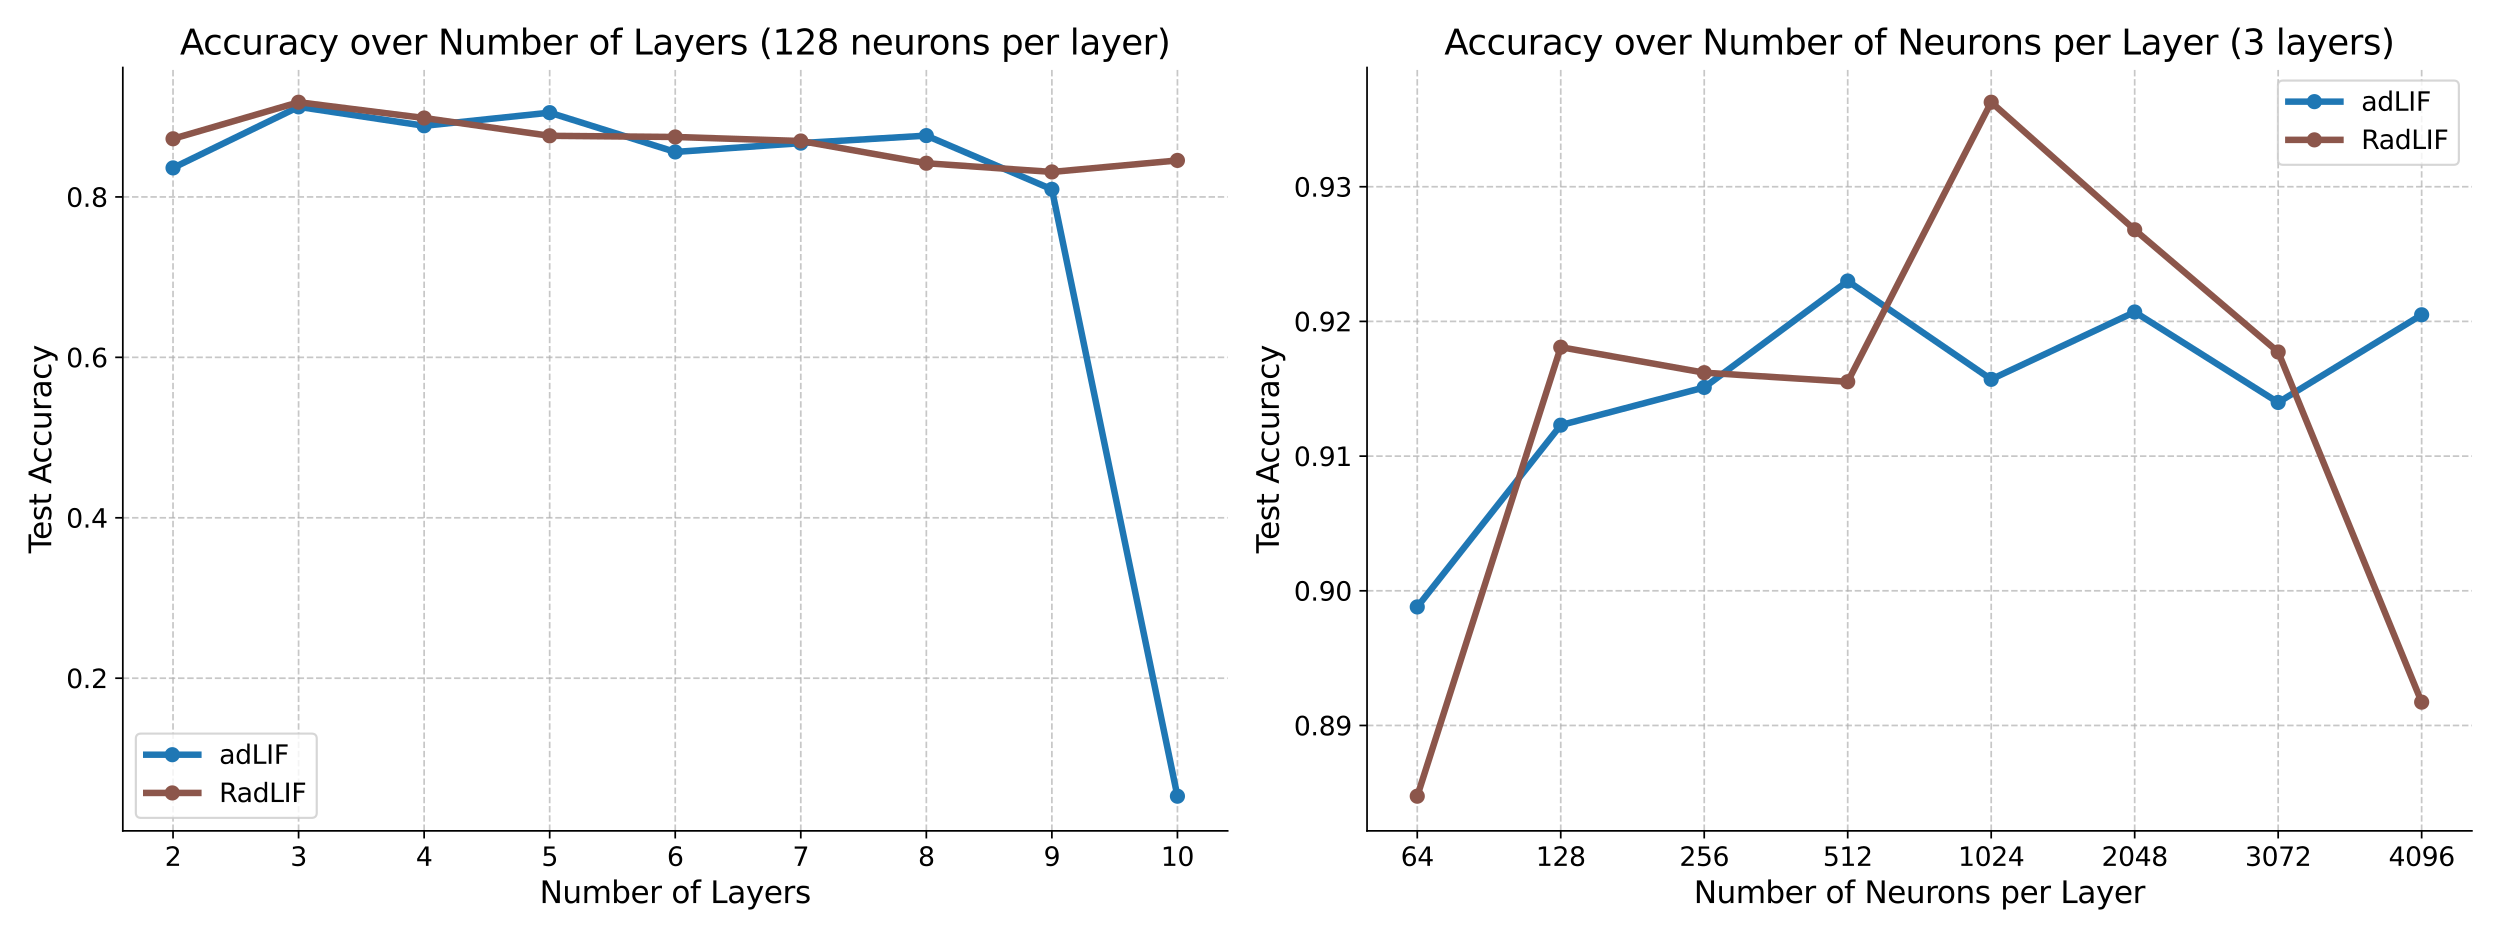 <?xml version="1.0" encoding="utf-8" standalone="no"?>
<!DOCTYPE svg PUBLIC "-//W3C//DTD SVG 1.1//EN"
  "http://www.w3.org/Graphics/SVG/1.1/DTD/svg11.dtd">
<svg xmlns:xlink="http://www.w3.org/1999/xlink" width="1152pt" height="432pt" viewBox="0 0 1152 432" xmlns="http://www.w3.org/2000/svg" version="1.1">
 <defs>
  <style type="text/css">*{stroke-linejoin: round; stroke-linecap: butt}</style>
 </defs>
 <g id="figure_1">
  <g id="patch_1">
   <path d="M 0 432 
L 1152 432 
L 1152 0 
L 0 0 
z
" style="fill: #ffffff"/>
  </g>
  <g id="axes_1">
   <g id="patch_2">
    <path d="M 56.593 382.877 
L 565.702 382.877 
L 565.702 31.117 
L 56.593 31.117 
z
" style="fill: #ffffff"/>
   </g>
   <g id="matplotlib.axis_1">
    <g id="xtick_1">
     <g id="line2d_1">
      <path d="M 79.734 382.877 
L 79.734 31.117 
" clip-path="url(#p72e8d1a64f)" style="fill: none; stroke-dasharray: 2.96,1.28; stroke-dashoffset: 0; stroke: #b0b0b0; stroke-opacity: 0.7; stroke-width: 0.8"/>
     </g>
     <g id="line2d_2">
      <defs>
       <path id="m6e93fb91bf" d="M 0 0 
L 0 3.5 
" style="stroke: #000000; stroke-width: 0.8"/>
      </defs>
      <g>
       <use xlink:href="#m6e93fb91bf" x="79.734" y="382.877" style="stroke: #000000; stroke-width: 0.8"/>
      </g>
     </g>
     <g id="text_1">
      <!-- 2 -->
      <g transform="translate(75.917 398.995)scale(0.12 -0.12)">
       <defs>
        <path id="DejaVuSans-32" d="M 1228 531 
L 3431 531 
L 3431 0 
L 469 0 
L 469 531 
Q 828 903 1448 1529 
Q 2069 2156 2228 2338 
Q 2531 2678 2651 2914 
Q 2772 3150 2772 3378 
Q 2772 3750 2511 3984 
Q 2250 4219 1831 4219 
Q 1534 4219 1204 4116 
Q 875 4013 500 3803 
L 500 4441 
Q 881 4594 1212 4672 
Q 1544 4750 1819 4750 
Q 2544 4750 2975 4387 
Q 3406 4025 3406 3419 
Q 3406 3131 3298 2873 
Q 3191 2616 2906 2266 
Q 2828 2175 2409 1742 
Q 1991 1309 1228 531 
z
" transform="scale(0.016)"/>
       </defs>
       <use xlink:href="#DejaVuSans-32"/>
      </g>
     </g>
    </g>
    <g id="xtick_2">
     <g id="line2d_3">
      <path d="M 137.588 382.877 
L 137.588 31.117 
" clip-path="url(#p72e8d1a64f)" style="fill: none; stroke-dasharray: 2.96,1.28; stroke-dashoffset: 0; stroke: #b0b0b0; stroke-opacity: 0.7; stroke-width: 0.8"/>
     </g>
     <g id="line2d_4">
      <g>
       <use xlink:href="#m6e93fb91bf" x="137.588" y="382.877" style="stroke: #000000; stroke-width: 0.8"/>
      </g>
     </g>
     <g id="text_2">
      <!-- 3 -->
      <g transform="translate(133.77 398.995)scale(0.12 -0.12)">
       <defs>
        <path id="DejaVuSans-33" d="M 2597 2516 
Q 3050 2419 3304 2112 
Q 3559 1806 3559 1356 
Q 3559 666 3084 287 
Q 2609 -91 1734 -91 
Q 1441 -91 1130 -33 
Q 819 25 488 141 
L 488 750 
Q 750 597 1062 519 
Q 1375 441 1716 441 
Q 2309 441 2620 675 
Q 2931 909 2931 1356 
Q 2931 1769 2642 2001 
Q 2353 2234 1838 2234 
L 1294 2234 
L 1294 2753 
L 1863 2753 
Q 2328 2753 2575 2939 
Q 2822 3125 2822 3475 
Q 2822 3834 2567 4026 
Q 2313 4219 1838 4219 
Q 1578 4219 1281 4162 
Q 984 4106 628 3988 
L 628 4550 
Q 988 4650 1302 4700 
Q 1616 4750 1894 4750 
Q 2613 4750 3031 4423 
Q 3450 4097 3450 3541 
Q 3450 3153 3228 2886 
Q 3006 2619 2597 2516 
z
" transform="scale(0.016)"/>
       </defs>
       <use xlink:href="#DejaVuSans-33"/>
      </g>
     </g>
    </g>
    <g id="xtick_3">
     <g id="line2d_5">
      <path d="M 195.441 382.877 
L 195.441 31.117 
" clip-path="url(#p72e8d1a64f)" style="fill: none; stroke-dasharray: 2.96,1.28; stroke-dashoffset: 0; stroke: #b0b0b0; stroke-opacity: 0.7; stroke-width: 0.8"/>
     </g>
     <g id="line2d_6">
      <g>
       <use xlink:href="#m6e93fb91bf" x="195.441" y="382.877" style="stroke: #000000; stroke-width: 0.8"/>
      </g>
     </g>
     <g id="text_3">
      <!-- 4 -->
      <g transform="translate(191.624 398.995)scale(0.12 -0.12)">
       <defs>
        <path id="DejaVuSans-34" d="M 2419 4116 
L 825 1625 
L 2419 1625 
L 2419 4116 
z
M 2253 4666 
L 3047 4666 
L 3047 1625 
L 3713 1625 
L 3713 1100 
L 3047 1100 
L 3047 0 
L 2419 0 
L 2419 1100 
L 313 1100 
L 313 1709 
L 2253 4666 
z
" transform="scale(0.016)"/>
       </defs>
       <use xlink:href="#DejaVuSans-34"/>
      </g>
     </g>
    </g>
    <g id="xtick_4">
     <g id="line2d_7">
      <path d="M 253.294 382.877 
L 253.294 31.117 
" clip-path="url(#p72e8d1a64f)" style="fill: none; stroke-dasharray: 2.96,1.28; stroke-dashoffset: 0; stroke: #b0b0b0; stroke-opacity: 0.7; stroke-width: 0.8"/>
     </g>
     <g id="line2d_8">
      <g>
       <use xlink:href="#m6e93fb91bf" x="253.294" y="382.877" style="stroke: #000000; stroke-width: 0.8"/>
      </g>
     </g>
     <g id="text_4">
      <!-- 5 -->
      <g transform="translate(249.477 398.995)scale(0.12 -0.12)">
       <defs>
        <path id="DejaVuSans-35" d="M 691 4666 
L 3169 4666 
L 3169 4134 
L 1269 4134 
L 1269 2991 
Q 1406 3038 1543 3061 
Q 1681 3084 1819 3084 
Q 2600 3084 3056 2656 
Q 3513 2228 3513 1497 
Q 3513 744 3044 326 
Q 2575 -91 1722 -91 
Q 1428 -91 1123 -41 
Q 819 9 494 109 
L 494 744 
Q 775 591 1075 516 
Q 1375 441 1709 441 
Q 2250 441 2565 725 
Q 2881 1009 2881 1497 
Q 2881 1984 2565 2268 
Q 2250 2553 1709 2553 
Q 1456 2553 1204 2497 
Q 953 2441 691 2322 
L 691 4666 
z
" transform="scale(0.016)"/>
       </defs>
       <use xlink:href="#DejaVuSans-35"/>
      </g>
     </g>
    </g>
    <g id="xtick_5">
     <g id="line2d_9">
      <path d="M 311.148 382.877 
L 311.148 31.117 
" clip-path="url(#p72e8d1a64f)" style="fill: none; stroke-dasharray: 2.96,1.28; stroke-dashoffset: 0; stroke: #b0b0b0; stroke-opacity: 0.7; stroke-width: 0.8"/>
     </g>
     <g id="line2d_10">
      <g>
       <use xlink:href="#m6e93fb91bf" x="311.148" y="382.877" style="stroke: #000000; stroke-width: 0.8"/>
      </g>
     </g>
     <g id="text_5">
      <!-- 6 -->
      <g transform="translate(307.33 398.995)scale(0.12 -0.12)">
       <defs>
        <path id="DejaVuSans-36" d="M 2113 2584 
Q 1688 2584 1439 2293 
Q 1191 2003 1191 1497 
Q 1191 994 1439 701 
Q 1688 409 2113 409 
Q 2538 409 2786 701 
Q 3034 994 3034 1497 
Q 3034 2003 2786 2293 
Q 2538 2584 2113 2584 
z
M 3366 4563 
L 3366 3988 
Q 3128 4100 2886 4159 
Q 2644 4219 2406 4219 
Q 1781 4219 1451 3797 
Q 1122 3375 1075 2522 
Q 1259 2794 1537 2939 
Q 1816 3084 2150 3084 
Q 2853 3084 3261 2657 
Q 3669 2231 3669 1497 
Q 3669 778 3244 343 
Q 2819 -91 2113 -91 
Q 1303 -91 875 529 
Q 447 1150 447 2328 
Q 447 3434 972 4092 
Q 1497 4750 2381 4750 
Q 2619 4750 2861 4703 
Q 3103 4656 3366 4563 
z
" transform="scale(0.016)"/>
       </defs>
       <use xlink:href="#DejaVuSans-36"/>
      </g>
     </g>
    </g>
    <g id="xtick_6">
     <g id="line2d_11">
      <path d="M 369.001 382.877 
L 369.001 31.117 
" clip-path="url(#p72e8d1a64f)" style="fill: none; stroke-dasharray: 2.96,1.28; stroke-dashoffset: 0; stroke: #b0b0b0; stroke-opacity: 0.7; stroke-width: 0.8"/>
     </g>
     <g id="line2d_12">
      <g>
       <use xlink:href="#m6e93fb91bf" x="369.001" y="382.877" style="stroke: #000000; stroke-width: 0.8"/>
      </g>
     </g>
     <g id="text_6">
      <!-- 7 -->
      <g transform="translate(365.184 398.995)scale(0.12 -0.12)">
       <defs>
        <path id="DejaVuSans-37" d="M 525 4666 
L 3525 4666 
L 3525 4397 
L 1831 0 
L 1172 0 
L 2766 4134 
L 525 4134 
L 525 4666 
z
" transform="scale(0.016)"/>
       </defs>
       <use xlink:href="#DejaVuSans-37"/>
      </g>
     </g>
    </g>
    <g id="xtick_7">
     <g id="line2d_13">
      <path d="M 426.854 382.877 
L 426.854 31.117 
" clip-path="url(#p72e8d1a64f)" style="fill: none; stroke-dasharray: 2.96,1.28; stroke-dashoffset: 0; stroke: #b0b0b0; stroke-opacity: 0.7; stroke-width: 0.8"/>
     </g>
     <g id="line2d_14">
      <g>
       <use xlink:href="#m6e93fb91bf" x="426.854" y="382.877" style="stroke: #000000; stroke-width: 0.8"/>
      </g>
     </g>
     <g id="text_7">
      <!-- 8 -->
      <g transform="translate(423.037 398.995)scale(0.12 -0.12)">
       <defs>
        <path id="DejaVuSans-38" d="M 2034 2216 
Q 1584 2216 1326 1975 
Q 1069 1734 1069 1313 
Q 1069 891 1326 650 
Q 1584 409 2034 409 
Q 2484 409 2743 651 
Q 3003 894 3003 1313 
Q 3003 1734 2745 1975 
Q 2488 2216 2034 2216 
z
M 1403 2484 
Q 997 2584 770 2862 
Q 544 3141 544 3541 
Q 544 4100 942 4425 
Q 1341 4750 2034 4750 
Q 2731 4750 3128 4425 
Q 3525 4100 3525 3541 
Q 3525 3141 3298 2862 
Q 3072 2584 2669 2484 
Q 3125 2378 3379 2068 
Q 3634 1759 3634 1313 
Q 3634 634 3220 271 
Q 2806 -91 2034 -91 
Q 1263 -91 848 271 
Q 434 634 434 1313 
Q 434 1759 690 2068 
Q 947 2378 1403 2484 
z
M 1172 3481 
Q 1172 3119 1398 2916 
Q 1625 2713 2034 2713 
Q 2441 2713 2670 2916 
Q 2900 3119 2900 3481 
Q 2900 3844 2670 4047 
Q 2441 4250 2034 4250 
Q 1625 4250 1398 4047 
Q 1172 3844 1172 3481 
z
" transform="scale(0.016)"/>
       </defs>
       <use xlink:href="#DejaVuSans-38"/>
      </g>
     </g>
    </g>
    <g id="xtick_8">
     <g id="line2d_15">
      <path d="M 484.708 382.877 
L 484.708 31.117 
" clip-path="url(#p72e8d1a64f)" style="fill: none; stroke-dasharray: 2.96,1.28; stroke-dashoffset: 0; stroke: #b0b0b0; stroke-opacity: 0.7; stroke-width: 0.8"/>
     </g>
     <g id="line2d_16">
      <g>
       <use xlink:href="#m6e93fb91bf" x="484.708" y="382.877" style="stroke: #000000; stroke-width: 0.8"/>
      </g>
     </g>
     <g id="text_8">
      <!-- 9 -->
      <g transform="translate(480.89 398.995)scale(0.12 -0.12)">
       <defs>
        <path id="DejaVuSans-39" d="M 703 97 
L 703 672 
Q 941 559 1184 500 
Q 1428 441 1663 441 
Q 2288 441 2617 861 
Q 2947 1281 2994 2138 
Q 2813 1869 2534 1725 
Q 2256 1581 1919 1581 
Q 1219 1581 811 2004 
Q 403 2428 403 3163 
Q 403 3881 828 4315 
Q 1253 4750 1959 4750 
Q 2769 4750 3195 4129 
Q 3622 3509 3622 2328 
Q 3622 1225 3098 567 
Q 2575 -91 1691 -91 
Q 1453 -91 1209 -44 
Q 966 3 703 97 
z
M 1959 2075 
Q 2384 2075 2632 2365 
Q 2881 2656 2881 3163 
Q 2881 3666 2632 3958 
Q 2384 4250 1959 4250 
Q 1534 4250 1286 3958 
Q 1038 3666 1038 3163 
Q 1038 2656 1286 2365 
Q 1534 2075 1959 2075 
z
" transform="scale(0.016)"/>
       </defs>
       <use xlink:href="#DejaVuSans-39"/>
      </g>
     </g>
    </g>
    <g id="xtick_9">
     <g id="line2d_17">
      <path d="M 542.561 382.877 
L 542.561 31.117 
" clip-path="url(#p72e8d1a64f)" style="fill: none; stroke-dasharray: 2.96,1.28; stroke-dashoffset: 0; stroke: #b0b0b0; stroke-opacity: 0.7; stroke-width: 0.8"/>
     </g>
     <g id="line2d_18">
      <g>
       <use xlink:href="#m6e93fb91bf" x="542.561" y="382.877" style="stroke: #000000; stroke-width: 0.8"/>
      </g>
     </g>
     <g id="text_9">
      <!-- 10 -->
      <g transform="translate(534.926 398.995)scale(0.12 -0.12)">
       <defs>
        <path id="DejaVuSans-31" d="M 794 531 
L 1825 531 
L 1825 4091 
L 703 3866 
L 703 4441 
L 1819 4666 
L 2450 4666 
L 2450 531 
L 3481 531 
L 3481 0 
L 794 0 
L 794 531 
z
" transform="scale(0.016)"/>
        <path id="DejaVuSans-30" d="M 2034 4250 
Q 1547 4250 1301 3770 
Q 1056 3291 1056 2328 
Q 1056 1369 1301 889 
Q 1547 409 2034 409 
Q 2525 409 2770 889 
Q 3016 1369 3016 2328 
Q 3016 3291 2770 3770 
Q 2525 4250 2034 4250 
z
M 2034 4750 
Q 2819 4750 3233 4129 
Q 3647 3509 3647 2328 
Q 3647 1150 3233 529 
Q 2819 -91 2034 -91 
Q 1250 -91 836 529 
Q 422 1150 422 2328 
Q 422 3509 836 4129 
Q 1250 4750 2034 4750 
z
" transform="scale(0.016)"/>
       </defs>
       <use xlink:href="#DejaVuSans-31"/>
       <use xlink:href="#DejaVuSans-30" x="63.623"/>
      </g>
     </g>
    </g>
    <g id="text_10">
     <!-- Number of Layers -->
     <g transform="translate(248.666 416.128)scale(0.14 -0.14)">
      <defs>
       <path id="DejaVuSans-4e" d="M 628 4666 
L 1478 4666 
L 3547 763 
L 3547 4666 
L 4159 4666 
L 4159 0 
L 3309 0 
L 1241 3903 
L 1241 0 
L 628 0 
L 628 4666 
z
" transform="scale(0.016)"/>
       <path id="DejaVuSans-75" d="M 544 1381 
L 544 3500 
L 1119 3500 
L 1119 1403 
Q 1119 906 1312 657 
Q 1506 409 1894 409 
Q 2359 409 2629 706 
Q 2900 1003 2900 1516 
L 2900 3500 
L 3475 3500 
L 3475 0 
L 2900 0 
L 2900 538 
Q 2691 219 2414 64 
Q 2138 -91 1772 -91 
Q 1169 -91 856 284 
Q 544 659 544 1381 
z
M 1991 3584 
L 1991 3584 
z
" transform="scale(0.016)"/>
       <path id="DejaVuSans-6d" d="M 3328 2828 
Q 3544 3216 3844 3400 
Q 4144 3584 4550 3584 
Q 5097 3584 5394 3201 
Q 5691 2819 5691 2113 
L 5691 0 
L 5113 0 
L 5113 2094 
Q 5113 2597 4934 2840 
Q 4756 3084 4391 3084 
Q 3944 3084 3684 2787 
Q 3425 2491 3425 1978 
L 3425 0 
L 2847 0 
L 2847 2094 
Q 2847 2600 2669 2842 
Q 2491 3084 2119 3084 
Q 1678 3084 1418 2786 
Q 1159 2488 1159 1978 
L 1159 0 
L 581 0 
L 581 3500 
L 1159 3500 
L 1159 2956 
Q 1356 3278 1631 3431 
Q 1906 3584 2284 3584 
Q 2666 3584 2933 3390 
Q 3200 3197 3328 2828 
z
" transform="scale(0.016)"/>
       <path id="DejaVuSans-62" d="M 3116 1747 
Q 3116 2381 2855 2742 
Q 2594 3103 2138 3103 
Q 1681 3103 1420 2742 
Q 1159 2381 1159 1747 
Q 1159 1113 1420 752 
Q 1681 391 2138 391 
Q 2594 391 2855 752 
Q 3116 1113 3116 1747 
z
M 1159 2969 
Q 1341 3281 1617 3432 
Q 1894 3584 2278 3584 
Q 2916 3584 3314 3078 
Q 3713 2572 3713 1747 
Q 3713 922 3314 415 
Q 2916 -91 2278 -91 
Q 1894 -91 1617 61 
Q 1341 213 1159 525 
L 1159 0 
L 581 0 
L 581 4863 
L 1159 4863 
L 1159 2969 
z
" transform="scale(0.016)"/>
       <path id="DejaVuSans-65" d="M 3597 1894 
L 3597 1613 
L 953 1613 
Q 991 1019 1311 708 
Q 1631 397 2203 397 
Q 2534 397 2845 478 
Q 3156 559 3463 722 
L 3463 178 
Q 3153 47 2828 -22 
Q 2503 -91 2169 -91 
Q 1331 -91 842 396 
Q 353 884 353 1716 
Q 353 2575 817 3079 
Q 1281 3584 2069 3584 
Q 2775 3584 3186 3129 
Q 3597 2675 3597 1894 
z
M 3022 2063 
Q 3016 2534 2758 2815 
Q 2500 3097 2075 3097 
Q 1594 3097 1305 2825 
Q 1016 2553 972 2059 
L 3022 2063 
z
" transform="scale(0.016)"/>
       <path id="DejaVuSans-72" d="M 2631 2963 
Q 2534 3019 2420 3045 
Q 2306 3072 2169 3072 
Q 1681 3072 1420 2755 
Q 1159 2438 1159 1844 
L 1159 0 
L 581 0 
L 581 3500 
L 1159 3500 
L 1159 2956 
Q 1341 3275 1631 3429 
Q 1922 3584 2338 3584 
Q 2397 3584 2469 3576 
Q 2541 3569 2628 3553 
L 2631 2963 
z
" transform="scale(0.016)"/>
       <path id="DejaVuSans-20" transform="scale(0.016)"/>
       <path id="DejaVuSans-6f" d="M 1959 3097 
Q 1497 3097 1228 2736 
Q 959 2375 959 1747 
Q 959 1119 1226 758 
Q 1494 397 1959 397 
Q 2419 397 2687 759 
Q 2956 1122 2956 1747 
Q 2956 2369 2687 2733 
Q 2419 3097 1959 3097 
z
M 1959 3584 
Q 2709 3584 3137 3096 
Q 3566 2609 3566 1747 
Q 3566 888 3137 398 
Q 2709 -91 1959 -91 
Q 1206 -91 779 398 
Q 353 888 353 1747 
Q 353 2609 779 3096 
Q 1206 3584 1959 3584 
z
" transform="scale(0.016)"/>
       <path id="DejaVuSans-66" d="M 2375 4863 
L 2375 4384 
L 1825 4384 
Q 1516 4384 1395 4259 
Q 1275 4134 1275 3809 
L 1275 3500 
L 2222 3500 
L 2222 3053 
L 1275 3053 
L 1275 0 
L 697 0 
L 697 3053 
L 147 3053 
L 147 3500 
L 697 3500 
L 697 3744 
Q 697 4328 969 4595 
Q 1241 4863 1831 4863 
L 2375 4863 
z
" transform="scale(0.016)"/>
       <path id="DejaVuSans-4c" d="M 628 4666 
L 1259 4666 
L 1259 531 
L 3531 531 
L 3531 0 
L 628 0 
L 628 4666 
z
" transform="scale(0.016)"/>
       <path id="DejaVuSans-61" d="M 2194 1759 
Q 1497 1759 1228 1600 
Q 959 1441 959 1056 
Q 959 750 1161 570 
Q 1363 391 1709 391 
Q 2188 391 2477 730 
Q 2766 1069 2766 1631 
L 2766 1759 
L 2194 1759 
z
M 3341 1997 
L 3341 0 
L 2766 0 
L 2766 531 
Q 2569 213 2275 61 
Q 1981 -91 1556 -91 
Q 1019 -91 701 211 
Q 384 513 384 1019 
Q 384 1609 779 1909 
Q 1175 2209 1959 2209 
L 2766 2209 
L 2766 2266 
Q 2766 2663 2505 2880 
Q 2244 3097 1772 3097 
Q 1472 3097 1187 3025 
Q 903 2953 641 2809 
L 641 3341 
Q 956 3463 1253 3523 
Q 1550 3584 1831 3584 
Q 2591 3584 2966 3190 
Q 3341 2797 3341 1997 
z
" transform="scale(0.016)"/>
       <path id="DejaVuSans-79" d="M 2059 -325 
Q 1816 -950 1584 -1140 
Q 1353 -1331 966 -1331 
L 506 -1331 
L 506 -850 
L 844 -850 
Q 1081 -850 1212 -737 
Q 1344 -625 1503 -206 
L 1606 56 
L 191 3500 
L 800 3500 
L 1894 763 
L 2988 3500 
L 3597 3500 
L 2059 -325 
z
" transform="scale(0.016)"/>
       <path id="DejaVuSans-73" d="M 2834 3397 
L 2834 2853 
Q 2591 2978 2328 3040 
Q 2066 3103 1784 3103 
Q 1356 3103 1142 2972 
Q 928 2841 928 2578 
Q 928 2378 1081 2264 
Q 1234 2150 1697 2047 
L 1894 2003 
Q 2506 1872 2764 1633 
Q 3022 1394 3022 966 
Q 3022 478 2636 193 
Q 2250 -91 1575 -91 
Q 1294 -91 989 -36 
Q 684 19 347 128 
L 347 722 
Q 666 556 975 473 
Q 1284 391 1588 391 
Q 1994 391 2212 530 
Q 2431 669 2431 922 
Q 2431 1156 2273 1281 
Q 2116 1406 1581 1522 
L 1381 1569 
Q 847 1681 609 1914 
Q 372 2147 372 2553 
Q 372 3047 722 3315 
Q 1072 3584 1716 3584 
Q 2034 3584 2315 3537 
Q 2597 3491 2834 3397 
z
" transform="scale(0.016)"/>
      </defs>
      <use xlink:href="#DejaVuSans-4e"/>
      <use xlink:href="#DejaVuSans-75" x="74.805"/>
      <use xlink:href="#DejaVuSans-6d" x="138.184"/>
      <use xlink:href="#DejaVuSans-62" x="235.596"/>
      <use xlink:href="#DejaVuSans-65" x="299.072"/>
      <use xlink:href="#DejaVuSans-72" x="360.596"/>
      <use xlink:href="#DejaVuSans-20" x="401.709"/>
      <use xlink:href="#DejaVuSans-6f" x="433.496"/>
      <use xlink:href="#DejaVuSans-66" x="494.678"/>
      <use xlink:href="#DejaVuSans-20" x="529.883"/>
      <use xlink:href="#DejaVuSans-4c" x="561.67"/>
      <use xlink:href="#DejaVuSans-61" x="617.383"/>
      <use xlink:href="#DejaVuSans-79" x="678.662"/>
      <use xlink:href="#DejaVuSans-65" x="737.842"/>
      <use xlink:href="#DejaVuSans-72" x="799.365"/>
      <use xlink:href="#DejaVuSans-73" x="840.479"/>
     </g>
    </g>
   </g>
   <g id="matplotlib.axis_2">
    <g id="ytick_1">
     <g id="line2d_19">
      <path d="M 56.593 312.51 
L 565.702 312.51 
" clip-path="url(#p72e8d1a64f)" style="fill: none; stroke-dasharray: 2.96,1.28; stroke-dashoffset: 0; stroke: #b0b0b0; stroke-opacity: 0.7; stroke-width: 0.8"/>
     </g>
     <g id="line2d_20">
      <defs>
       <path id="m88f345d04a" d="M 0 0 
L -3.5 0 
" style="stroke: #000000; stroke-width: 0.8"/>
      </defs>
      <g>
       <use xlink:href="#m88f345d04a" x="56.593" y="312.51" style="stroke: #000000; stroke-width: 0.8"/>
      </g>
     </g>
     <g id="text_11">
      <!-- 0.2 -->
      <g transform="translate(30.509 317.069)scale(0.12 -0.12)">
       <defs>
        <path id="DejaVuSans-2e" d="M 684 794 
L 1344 794 
L 1344 0 
L 684 0 
L 684 794 
z
" transform="scale(0.016)"/>
       </defs>
       <use xlink:href="#DejaVuSans-30"/>
       <use xlink:href="#DejaVuSans-2e" x="63.623"/>
       <use xlink:href="#DejaVuSans-32" x="95.41"/>
      </g>
     </g>
    </g>
    <g id="ytick_2">
     <g id="line2d_21">
      <path d="M 56.593 238.59 
L 565.702 238.59 
" clip-path="url(#p72e8d1a64f)" style="fill: none; stroke-dasharray: 2.96,1.28; stroke-dashoffset: 0; stroke: #b0b0b0; stroke-opacity: 0.7; stroke-width: 0.8"/>
     </g>
     <g id="line2d_22">
      <g>
       <use xlink:href="#m88f345d04a" x="56.593" y="238.59" style="stroke: #000000; stroke-width: 0.8"/>
      </g>
     </g>
     <g id="text_12">
      <!-- 0.4 -->
      <g transform="translate(30.509 243.149)scale(0.12 -0.12)">
       <use xlink:href="#DejaVuSans-30"/>
       <use xlink:href="#DejaVuSans-2e" x="63.623"/>
       <use xlink:href="#DejaVuSans-34" x="95.41"/>
      </g>
     </g>
    </g>
    <g id="ytick_3">
     <g id="line2d_23">
      <path d="M 56.593 164.671 
L 565.702 164.671 
" clip-path="url(#p72e8d1a64f)" style="fill: none; stroke-dasharray: 2.96,1.28; stroke-dashoffset: 0; stroke: #b0b0b0; stroke-opacity: 0.7; stroke-width: 0.8"/>
     </g>
     <g id="line2d_24">
      <g>
       <use xlink:href="#m88f345d04a" x="56.593" y="164.671" style="stroke: #000000; stroke-width: 0.8"/>
      </g>
     </g>
     <g id="text_13">
      <!-- 0.6 -->
      <g transform="translate(30.509 169.23)scale(0.12 -0.12)">
       <use xlink:href="#DejaVuSans-30"/>
       <use xlink:href="#DejaVuSans-2e" x="63.623"/>
       <use xlink:href="#DejaVuSans-36" x="95.41"/>
      </g>
     </g>
    </g>
    <g id="ytick_4">
     <g id="line2d_25">
      <path d="M 56.593 90.751 
L 565.702 90.751 
" clip-path="url(#p72e8d1a64f)" style="fill: none; stroke-dasharray: 2.96,1.28; stroke-dashoffset: 0; stroke: #b0b0b0; stroke-opacity: 0.7; stroke-width: 0.8"/>
     </g>
     <g id="line2d_26">
      <g>
       <use xlink:href="#m88f345d04a" x="56.593" y="90.751" style="stroke: #000000; stroke-width: 0.8"/>
      </g>
     </g>
     <g id="text_14">
      <!-- 0.8 -->
      <g transform="translate(30.509 95.31)scale(0.12 -0.12)">
       <use xlink:href="#DejaVuSans-30"/>
       <use xlink:href="#DejaVuSans-2e" x="63.623"/>
       <use xlink:href="#DejaVuSans-38" x="95.41"/>
      </g>
     </g>
    </g>
    <g id="text_15">
     <!-- Test Accuracy -->
     <g transform="translate(23.598 254.965)rotate(-90)scale(0.14 -0.14)">
      <defs>
       <path id="DejaVuSans-54" d="M -19 4666 
L 3928 4666 
L 3928 4134 
L 2272 4134 
L 2272 0 
L 1638 0 
L 1638 4134 
L -19 4134 
L -19 4666 
z
" transform="scale(0.016)"/>
       <path id="DejaVuSans-74" d="M 1172 4494 
L 1172 3500 
L 2356 3500 
L 2356 3053 
L 1172 3053 
L 1172 1153 
Q 1172 725 1289 603 
Q 1406 481 1766 481 
L 2356 481 
L 2356 0 
L 1766 0 
Q 1100 0 847 248 
Q 594 497 594 1153 
L 594 3053 
L 172 3053 
L 172 3500 
L 594 3500 
L 594 4494 
L 1172 4494 
z
" transform="scale(0.016)"/>
       <path id="DejaVuSans-41" d="M 2188 4044 
L 1331 1722 
L 3047 1722 
L 2188 4044 
z
M 1831 4666 
L 2547 4666 
L 4325 0 
L 3669 0 
L 3244 1197 
L 1141 1197 
L 716 0 
L 50 0 
L 1831 4666 
z
" transform="scale(0.016)"/>
       <path id="DejaVuSans-63" d="M 3122 3366 
L 3122 2828 
Q 2878 2963 2633 3030 
Q 2388 3097 2138 3097 
Q 1578 3097 1268 2742 
Q 959 2388 959 1747 
Q 959 1106 1268 751 
Q 1578 397 2138 397 
Q 2388 397 2633 464 
Q 2878 531 3122 666 
L 3122 134 
Q 2881 22 2623 -34 
Q 2366 -91 2075 -91 
Q 1284 -91 818 406 
Q 353 903 353 1747 
Q 353 2603 823 3093 
Q 1294 3584 2113 3584 
Q 2378 3584 2631 3529 
Q 2884 3475 3122 3366 
z
" transform="scale(0.016)"/>
      </defs>
      <use xlink:href="#DejaVuSans-54"/>
      <use xlink:href="#DejaVuSans-65" x="44.084"/>
      <use xlink:href="#DejaVuSans-73" x="105.607"/>
      <use xlink:href="#DejaVuSans-74" x="157.707"/>
      <use xlink:href="#DejaVuSans-20" x="196.916"/>
      <use xlink:href="#DejaVuSans-41" x="228.703"/>
      <use xlink:href="#DejaVuSans-63" x="295.361"/>
      <use xlink:href="#DejaVuSans-63" x="350.342"/>
      <use xlink:href="#DejaVuSans-75" x="405.322"/>
      <use xlink:href="#DejaVuSans-72" x="468.701"/>
      <use xlink:href="#DejaVuSans-61" x="509.814"/>
      <use xlink:href="#DejaVuSans-63" x="571.094"/>
      <use xlink:href="#DejaVuSans-79" x="626.074"/>
     </g>
    </g>
   </g>
   <g id="line2d_27">
    <path d="M 79.734 77.372 
L 137.588 49.245 
L 195.441 57.968 
L 253.294 51.907 
L 311.148 70.017 
L 369.001 65.951 
L 426.854 62.492 
L 484.708 87.24 
L 542.561 366.888 
" clip-path="url(#p72e8d1a64f)" style="fill: none; stroke: #1f77b4; stroke-width: 3; stroke-linecap: square"/>
    <defs>
     <path id="mcf5fa40e78" d="M 0 3 
C 0.796 3 1.559 2.684 2.121 2.121 
C 2.684 1.559 3 0.796 3 0 
C 3 -0.796 2.684 -1.559 2.121 -2.121 
C 1.559 -2.684 0.796 -3 0 -3 
C -0.796 -3 -1.559 -2.684 -2.121 -2.121 
C -2.684 -1.559 -3 -0.796 -3 0 
C -3 0.796 -2.684 1.559 -2.121 2.121 
C -1.559 2.684 -0.796 3 0 3 
z
" style="stroke: #1f77b4"/>
    </defs>
    <g clip-path="url(#p72e8d1a64f)">
     <use xlink:href="#mcf5fa40e78" x="79.734" y="77.372" style="fill: #1f77b4; stroke: #1f77b4"/>
     <use xlink:href="#mcf5fa40e78" x="137.588" y="49.245" style="fill: #1f77b4; stroke: #1f77b4"/>
     <use xlink:href="#mcf5fa40e78" x="195.441" y="57.968" style="fill: #1f77b4; stroke: #1f77b4"/>
     <use xlink:href="#mcf5fa40e78" x="253.294" y="51.907" style="fill: #1f77b4; stroke: #1f77b4"/>
     <use xlink:href="#mcf5fa40e78" x="311.148" y="70.017" style="fill: #1f77b4; stroke: #1f77b4"/>
     <use xlink:href="#mcf5fa40e78" x="369.001" y="65.951" style="fill: #1f77b4; stroke: #1f77b4"/>
     <use xlink:href="#mcf5fa40e78" x="426.854" y="62.492" style="fill: #1f77b4; stroke: #1f77b4"/>
     <use xlink:href="#mcf5fa40e78" x="484.708" y="87.24" style="fill: #1f77b4; stroke: #1f77b4"/>
     <use xlink:href="#mcf5fa40e78" x="542.561" y="366.888" style="fill: #1f77b4; stroke: #1f77b4"/>
    </g>
   </g>
   <g id="line2d_28">
    <path d="M 79.734 63.95 
L 137.588 47.107 
L 195.441 54.384 
L 253.294 62.579 
L 311.148 63.119 
L 369.001 64.971 
L 426.854 75.223 
L 484.708 79.233 
L 542.561 73.925 
" clip-path="url(#p72e8d1a64f)" style="fill: none; stroke: #8c564b; stroke-width: 3; stroke-linecap: square"/>
    <defs>
     <path id="mc64df80194" d="M 0 3 
C 0.796 3 1.559 2.684 2.121 2.121 
C 2.684 1.559 3 0.796 3 0 
C 3 -0.796 2.684 -1.559 2.121 -2.121 
C 1.559 -2.684 0.796 -3 0 -3 
C -0.796 -3 -1.559 -2.684 -2.121 -2.121 
C -2.684 -1.559 -3 -0.796 -3 0 
C -3 0.796 -2.684 1.559 -2.121 2.121 
C -1.559 2.684 -0.796 3 0 3 
z
" style="stroke: #8c564b"/>
    </defs>
    <g clip-path="url(#p72e8d1a64f)">
     <use xlink:href="#mc64df80194" x="79.734" y="63.95" style="fill: #8c564b; stroke: #8c564b"/>
     <use xlink:href="#mc64df80194" x="137.588" y="47.107" style="fill: #8c564b; stroke: #8c564b"/>
     <use xlink:href="#mc64df80194" x="195.441" y="54.384" style="fill: #8c564b; stroke: #8c564b"/>
     <use xlink:href="#mc64df80194" x="253.294" y="62.579" style="fill: #8c564b; stroke: #8c564b"/>
     <use xlink:href="#mc64df80194" x="311.148" y="63.119" style="fill: #8c564b; stroke: #8c564b"/>
     <use xlink:href="#mc64df80194" x="369.001" y="64.971" style="fill: #8c564b; stroke: #8c564b"/>
     <use xlink:href="#mc64df80194" x="426.854" y="75.223" style="fill: #8c564b; stroke: #8c564b"/>
     <use xlink:href="#mc64df80194" x="484.708" y="79.233" style="fill: #8c564b; stroke: #8c564b"/>
     <use xlink:href="#mc64df80194" x="542.561" y="73.925" style="fill: #8c564b; stroke: #8c564b"/>
    </g>
   </g>
   <g id="patch_3">
    <path d="M 56.593 382.877 
L 56.593 31.117 
" style="fill: none; stroke: #000000; stroke-width: 0.8; stroke-linejoin: miter; stroke-linecap: square"/>
   </g>
   <g id="patch_4">
    <path d="M 56.593 382.877 
L 565.702 382.877 
" style="fill: none; stroke: #000000; stroke-width: 0.8; stroke-linejoin: miter; stroke-linecap: square"/>
   </g>
   <g id="text_16">
    <!-- Accuracy over Number of Layers (128 neurons per layer) -->
    <g transform="translate(82.942 25.117)scale(0.16 -0.16)">
     <defs>
      <path id="DejaVuSans-76" d="M 191 3500 
L 800 3500 
L 1894 563 
L 2988 3500 
L 3597 3500 
L 2284 0 
L 1503 0 
L 191 3500 
z
" transform="scale(0.016)"/>
      <path id="DejaVuSans-28" d="M 1984 4856 
Q 1566 4138 1362 3434 
Q 1159 2731 1159 2009 
Q 1159 1288 1364 580 
Q 1569 -128 1984 -844 
L 1484 -844 
Q 1016 -109 783 600 
Q 550 1309 550 2009 
Q 550 2706 781 3412 
Q 1013 4119 1484 4856 
L 1984 4856 
z
" transform="scale(0.016)"/>
      <path id="DejaVuSans-6e" d="M 3513 2113 
L 3513 0 
L 2938 0 
L 2938 2094 
Q 2938 2591 2744 2837 
Q 2550 3084 2163 3084 
Q 1697 3084 1428 2787 
Q 1159 2491 1159 1978 
L 1159 0 
L 581 0 
L 581 3500 
L 1159 3500 
L 1159 2956 
Q 1366 3272 1645 3428 
Q 1925 3584 2291 3584 
Q 2894 3584 3203 3211 
Q 3513 2838 3513 2113 
z
" transform="scale(0.016)"/>
      <path id="DejaVuSans-70" d="M 1159 525 
L 1159 -1331 
L 581 -1331 
L 581 3500 
L 1159 3500 
L 1159 2969 
Q 1341 3281 1617 3432 
Q 1894 3584 2278 3584 
Q 2916 3584 3314 3078 
Q 3713 2572 3713 1747 
Q 3713 922 3314 415 
Q 2916 -91 2278 -91 
Q 1894 -91 1617 61 
Q 1341 213 1159 525 
z
M 3116 1747 
Q 3116 2381 2855 2742 
Q 2594 3103 2138 3103 
Q 1681 3103 1420 2742 
Q 1159 2381 1159 1747 
Q 1159 1113 1420 752 
Q 1681 391 2138 391 
Q 2594 391 2855 752 
Q 3116 1113 3116 1747 
z
" transform="scale(0.016)"/>
      <path id="DejaVuSans-6c" d="M 603 4863 
L 1178 4863 
L 1178 0 
L 603 0 
L 603 4863 
z
" transform="scale(0.016)"/>
      <path id="DejaVuSans-29" d="M 513 4856 
L 1013 4856 
Q 1481 4119 1714 3412 
Q 1947 2706 1947 2009 
Q 1947 1309 1714 600 
Q 1481 -109 1013 -844 
L 513 -844 
Q 928 -128 1133 580 
Q 1338 1288 1338 2009 
Q 1338 2731 1133 3434 
Q 928 4138 513 4856 
z
" transform="scale(0.016)"/>
     </defs>
     <use xlink:href="#DejaVuSans-41"/>
     <use xlink:href="#DejaVuSans-63" x="66.658"/>
     <use xlink:href="#DejaVuSans-63" x="121.639"/>
     <use xlink:href="#DejaVuSans-75" x="176.619"/>
     <use xlink:href="#DejaVuSans-72" x="239.998"/>
     <use xlink:href="#DejaVuSans-61" x="281.111"/>
     <use xlink:href="#DejaVuSans-63" x="342.391"/>
     <use xlink:href="#DejaVuSans-79" x="397.371"/>
     <use xlink:href="#DejaVuSans-20" x="456.551"/>
     <use xlink:href="#DejaVuSans-6f" x="488.338"/>
     <use xlink:href="#DejaVuSans-76" x="549.52"/>
     <use xlink:href="#DejaVuSans-65" x="608.699"/>
     <use xlink:href="#DejaVuSans-72" x="670.223"/>
     <use xlink:href="#DejaVuSans-20" x="711.336"/>
     <use xlink:href="#DejaVuSans-4e" x="743.123"/>
     <use xlink:href="#DejaVuSans-75" x="817.928"/>
     <use xlink:href="#DejaVuSans-6d" x="881.307"/>
     <use xlink:href="#DejaVuSans-62" x="978.719"/>
     <use xlink:href="#DejaVuSans-65" x="1042.195"/>
     <use xlink:href="#DejaVuSans-72" x="1103.719"/>
     <use xlink:href="#DejaVuSans-20" x="1144.832"/>
     <use xlink:href="#DejaVuSans-6f" x="1176.619"/>
     <use xlink:href="#DejaVuSans-66" x="1237.801"/>
     <use xlink:href="#DejaVuSans-20" x="1273.006"/>
     <use xlink:href="#DejaVuSans-4c" x="1304.793"/>
     <use xlink:href="#DejaVuSans-61" x="1360.506"/>
     <use xlink:href="#DejaVuSans-79" x="1421.785"/>
     <use xlink:href="#DejaVuSans-65" x="1480.965"/>
     <use xlink:href="#DejaVuSans-72" x="1542.488"/>
     <use xlink:href="#DejaVuSans-73" x="1583.602"/>
     <use xlink:href="#DejaVuSans-20" x="1635.701"/>
     <use xlink:href="#DejaVuSans-28" x="1667.488"/>
     <use xlink:href="#DejaVuSans-31" x="1706.502"/>
     <use xlink:href="#DejaVuSans-32" x="1770.125"/>
     <use xlink:href="#DejaVuSans-38" x="1833.748"/>
     <use xlink:href="#DejaVuSans-20" x="1897.371"/>
     <use xlink:href="#DejaVuSans-6e" x="1929.158"/>
     <use xlink:href="#DejaVuSans-65" x="1992.537"/>
     <use xlink:href="#DejaVuSans-75" x="2054.061"/>
     <use xlink:href="#DejaVuSans-72" x="2117.439"/>
     <use xlink:href="#DejaVuSans-6f" x="2156.303"/>
     <use xlink:href="#DejaVuSans-6e" x="2217.484"/>
     <use xlink:href="#DejaVuSans-73" x="2280.863"/>
     <use xlink:href="#DejaVuSans-20" x="2332.963"/>
     <use xlink:href="#DejaVuSans-70" x="2364.75"/>
     <use xlink:href="#DejaVuSans-65" x="2428.227"/>
     <use xlink:href="#DejaVuSans-72" x="2489.75"/>
     <use xlink:href="#DejaVuSans-20" x="2530.863"/>
     <use xlink:href="#DejaVuSans-6c" x="2562.65"/>
     <use xlink:href="#DejaVuSans-61" x="2590.434"/>
     <use xlink:href="#DejaVuSans-79" x="2651.713"/>
     <use xlink:href="#DejaVuSans-65" x="2710.893"/>
     <use xlink:href="#DejaVuSans-72" x="2772.416"/>
     <use xlink:href="#DejaVuSans-29" x="2813.529"/>
    </g>
   </g>
   <g id="legend_1">
    <g id="patch_5">
     <path d="M 64.993 376.877 
L 143.561 376.877 
Q 145.961 376.877 145.961 374.477 
L 145.961 340.449 
Q 145.961 338.049 143.561 338.049 
L 64.993 338.049 
Q 62.593 338.049 62.593 340.449 
L 62.593 374.477 
Q 62.593 376.877 64.993 376.877 
z
" style="fill: #ffffff; opacity: 0.8; stroke: #cccccc; stroke-linejoin: miter"/>
    </g>
    <g id="line2d_29">
     <path d="M 67.393 347.767 
L 79.393 347.767 
L 91.393 347.767 
" style="fill: none; stroke: #1f77b4; stroke-width: 3; stroke-linecap: square"/>
     <g>
      <use xlink:href="#mcf5fa40e78" x="79.393" y="347.767" style="fill: #1f77b4; stroke: #1f77b4"/>
     </g>
    </g>
    <g id="text_17">
     <!-- adLIF -->
     <g transform="translate(100.993 351.967)scale(0.12 -0.12)">
      <defs>
       <path id="DejaVuSans-64" d="M 2906 2969 
L 2906 4863 
L 3481 4863 
L 3481 0 
L 2906 0 
L 2906 525 
Q 2725 213 2448 61 
Q 2172 -91 1784 -91 
Q 1150 -91 751 415 
Q 353 922 353 1747 
Q 353 2572 751 3078 
Q 1150 3584 1784 3584 
Q 2172 3584 2448 3432 
Q 2725 3281 2906 2969 
z
M 947 1747 
Q 947 1113 1208 752 
Q 1469 391 1925 391 
Q 2381 391 2643 752 
Q 2906 1113 2906 1747 
Q 2906 2381 2643 2742 
Q 2381 3103 1925 3103 
Q 1469 3103 1208 2742 
Q 947 2381 947 1747 
z
" transform="scale(0.016)"/>
       <path id="DejaVuSans-49" d="M 628 4666 
L 1259 4666 
L 1259 0 
L 628 0 
L 628 4666 
z
" transform="scale(0.016)"/>
       <path id="DejaVuSans-46" d="M 628 4666 
L 3309 4666 
L 3309 4134 
L 1259 4134 
L 1259 2759 
L 3109 2759 
L 3109 2228 
L 1259 2228 
L 1259 0 
L 628 0 
L 628 4666 
z
" transform="scale(0.016)"/>
      </defs>
      <use xlink:href="#DejaVuSans-61"/>
      <use xlink:href="#DejaVuSans-64" x="61.279"/>
      <use xlink:href="#DejaVuSans-4c" x="124.756"/>
      <use xlink:href="#DejaVuSans-49" x="180.469"/>
      <use xlink:href="#DejaVuSans-46" x="209.961"/>
     </g>
    </g>
    <g id="line2d_30">
     <path d="M 67.393 365.381 
L 79.393 365.381 
L 91.393 365.381 
" style="fill: none; stroke: #8c564b; stroke-width: 3; stroke-linecap: square"/>
     <g>
      <use xlink:href="#mc64df80194" x="79.393" y="365.381" style="fill: #8c564b; stroke: #8c564b"/>
     </g>
    </g>
    <g id="text_18">
     <!-- RadLIF -->
     <g transform="translate(100.993 369.581)scale(0.12 -0.12)">
      <defs>
       <path id="DejaVuSans-52" d="M 2841 2188 
Q 3044 2119 3236 1894 
Q 3428 1669 3622 1275 
L 4263 0 
L 3584 0 
L 2988 1197 
Q 2756 1666 2539 1819 
Q 2322 1972 1947 1972 
L 1259 1972 
L 1259 0 
L 628 0 
L 628 4666 
L 2053 4666 
Q 2853 4666 3247 4331 
Q 3641 3997 3641 3322 
Q 3641 2881 3436 2590 
Q 3231 2300 2841 2188 
z
M 1259 4147 
L 1259 2491 
L 2053 2491 
Q 2509 2491 2742 2702 
Q 2975 2913 2975 3322 
Q 2975 3731 2742 3939 
Q 2509 4147 2053 4147 
L 1259 4147 
z
" transform="scale(0.016)"/>
      </defs>
      <use xlink:href="#DejaVuSans-52"/>
      <use xlink:href="#DejaVuSans-61" x="67.232"/>
      <use xlink:href="#DejaVuSans-64" x="128.512"/>
      <use xlink:href="#DejaVuSans-4c" x="191.988"/>
      <use xlink:href="#DejaVuSans-49" x="247.701"/>
      <use xlink:href="#DejaVuSans-46" x="277.193"/>
     </g>
    </g>
   </g>
  </g>
  <g id="axes_2">
   <g id="patch_6">
    <path d="M 629.931 382.877 
L 1139.04 382.877 
L 1139.04 31.117 
L 629.931 31.117 
z
" style="fill: #ffffff"/>
   </g>
   <g id="matplotlib.axis_3">
    <g id="xtick_10">
     <g id="line2d_31">
      <path d="M 653.072 382.877 
L 653.072 31.117 
" clip-path="url(#p04275623d4)" style="fill: none; stroke-dasharray: 2.96,1.28; stroke-dashoffset: 0; stroke: #b0b0b0; stroke-opacity: 0.7; stroke-width: 0.8"/>
     </g>
     <g id="line2d_32">
      <g>
       <use xlink:href="#m6e93fb91bf" x="653.072" y="382.877" style="stroke: #000000; stroke-width: 0.8"/>
      </g>
     </g>
     <g id="text_19">
      <!-- 64 -->
      <g transform="translate(645.437 398.995)scale(0.12 -0.12)">
       <use xlink:href="#DejaVuSans-36"/>
       <use xlink:href="#DejaVuSans-34" x="63.623"/>
      </g>
     </g>
    </g>
    <g id="xtick_11">
     <g id="line2d_33">
      <path d="M 719.19 382.877 
L 719.19 31.117 
" clip-path="url(#p04275623d4)" style="fill: none; stroke-dasharray: 2.96,1.28; stroke-dashoffset: 0; stroke: #b0b0b0; stroke-opacity: 0.7; stroke-width: 0.8"/>
     </g>
     <g id="line2d_34">
      <g>
       <use xlink:href="#m6e93fb91bf" x="719.19" y="382.877" style="stroke: #000000; stroke-width: 0.8"/>
      </g>
     </g>
     <g id="text_20">
      <!-- 128 -->
      <g transform="translate(707.738 398.995)scale(0.12 -0.12)">
       <use xlink:href="#DejaVuSans-31"/>
       <use xlink:href="#DejaVuSans-32" x="63.623"/>
       <use xlink:href="#DejaVuSans-38" x="127.246"/>
      </g>
     </g>
    </g>
    <g id="xtick_12">
     <g id="line2d_35">
      <path d="M 785.308 382.877 
L 785.308 31.117 
" clip-path="url(#p04275623d4)" style="fill: none; stroke-dasharray: 2.96,1.28; stroke-dashoffset: 0; stroke: #b0b0b0; stroke-opacity: 0.7; stroke-width: 0.8"/>
     </g>
     <g id="line2d_36">
      <g>
       <use xlink:href="#m6e93fb91bf" x="785.308" y="382.877" style="stroke: #000000; stroke-width: 0.8"/>
      </g>
     </g>
     <g id="text_21">
      <!-- 256 -->
      <g transform="translate(773.856 398.995)scale(0.12 -0.12)">
       <use xlink:href="#DejaVuSans-32"/>
       <use xlink:href="#DejaVuSans-35" x="63.623"/>
       <use xlink:href="#DejaVuSans-36" x="127.246"/>
      </g>
     </g>
    </g>
    <g id="xtick_13">
     <g id="line2d_37">
      <path d="M 851.426 382.877 
L 851.426 31.117 
" clip-path="url(#p04275623d4)" style="fill: none; stroke-dasharray: 2.96,1.28; stroke-dashoffset: 0; stroke: #b0b0b0; stroke-opacity: 0.7; stroke-width: 0.8"/>
     </g>
     <g id="line2d_38">
      <g>
       <use xlink:href="#m6e93fb91bf" x="851.426" y="382.877" style="stroke: #000000; stroke-width: 0.8"/>
      </g>
     </g>
     <g id="text_22">
      <!-- 512 -->
      <g transform="translate(839.974 398.995)scale(0.12 -0.12)">
       <use xlink:href="#DejaVuSans-35"/>
       <use xlink:href="#DejaVuSans-31" x="63.623"/>
       <use xlink:href="#DejaVuSans-32" x="127.246"/>
      </g>
     </g>
    </g>
    <g id="xtick_14">
     <g id="line2d_39">
      <path d="M 917.544 382.877 
L 917.544 31.117 
" clip-path="url(#p04275623d4)" style="fill: none; stroke-dasharray: 2.96,1.28; stroke-dashoffset: 0; stroke: #b0b0b0; stroke-opacity: 0.7; stroke-width: 0.8"/>
     </g>
     <g id="line2d_40">
      <g>
       <use xlink:href="#m6e93fb91bf" x="917.544" y="382.877" style="stroke: #000000; stroke-width: 0.8"/>
      </g>
     </g>
     <g id="text_23">
      <!-- 1024 -->
      <g transform="translate(902.274 398.995)scale(0.12 -0.12)">
       <use xlink:href="#DejaVuSans-31"/>
       <use xlink:href="#DejaVuSans-30" x="63.623"/>
       <use xlink:href="#DejaVuSans-32" x="127.246"/>
       <use xlink:href="#DejaVuSans-34" x="190.869"/>
      </g>
     </g>
    </g>
    <g id="xtick_15">
     <g id="line2d_41">
      <path d="M 983.662 382.877 
L 983.662 31.117 
" clip-path="url(#p04275623d4)" style="fill: none; stroke-dasharray: 2.96,1.28; stroke-dashoffset: 0; stroke: #b0b0b0; stroke-opacity: 0.7; stroke-width: 0.8"/>
     </g>
     <g id="line2d_42">
      <g>
       <use xlink:href="#m6e93fb91bf" x="983.662" y="382.877" style="stroke: #000000; stroke-width: 0.8"/>
      </g>
     </g>
     <g id="text_24">
      <!-- 2048 -->
      <g transform="translate(968.392 398.995)scale(0.12 -0.12)">
       <use xlink:href="#DejaVuSans-32"/>
       <use xlink:href="#DejaVuSans-30" x="63.623"/>
       <use xlink:href="#DejaVuSans-34" x="127.246"/>
       <use xlink:href="#DejaVuSans-38" x="190.869"/>
      </g>
     </g>
    </g>
    <g id="xtick_16">
     <g id="line2d_43">
      <path d="M 1049.781 382.877 
L 1049.781 31.117 
" clip-path="url(#p04275623d4)" style="fill: none; stroke-dasharray: 2.96,1.28; stroke-dashoffset: 0; stroke: #b0b0b0; stroke-opacity: 0.7; stroke-width: 0.8"/>
     </g>
     <g id="line2d_44">
      <g>
       <use xlink:href="#m6e93fb91bf" x="1049.781" y="382.877" style="stroke: #000000; stroke-width: 0.8"/>
      </g>
     </g>
     <g id="text_25">
      <!-- 3072 -->
      <g transform="translate(1034.511 398.995)scale(0.12 -0.12)">
       <use xlink:href="#DejaVuSans-33"/>
       <use xlink:href="#DejaVuSans-30" x="63.623"/>
       <use xlink:href="#DejaVuSans-37" x="127.246"/>
       <use xlink:href="#DejaVuSans-32" x="190.869"/>
      </g>
     </g>
    </g>
    <g id="xtick_17">
     <g id="line2d_45">
      <path d="M 1115.899 382.877 
L 1115.899 31.117 
" clip-path="url(#p04275623d4)" style="fill: none; stroke-dasharray: 2.96,1.28; stroke-dashoffset: 0; stroke: #b0b0b0; stroke-opacity: 0.7; stroke-width: 0.8"/>
     </g>
     <g id="line2d_46">
      <g>
       <use xlink:href="#m6e93fb91bf" x="1115.899" y="382.877" style="stroke: #000000; stroke-width: 0.8"/>
      </g>
     </g>
     <g id="text_26">
      <!-- 4096 -->
      <g transform="translate(1100.629 398.995)scale(0.12 -0.12)">
       <use xlink:href="#DejaVuSans-34"/>
       <use xlink:href="#DejaVuSans-30" x="63.623"/>
       <use xlink:href="#DejaVuSans-39" x="127.246"/>
       <use xlink:href="#DejaVuSans-36" x="190.869"/>
      </g>
     </g>
    </g>
    <g id="text_27">
     <!-- Number of Neurons per Layer -->
     <g transform="translate(780.506 416.128)scale(0.14 -0.14)">
      <use xlink:href="#DejaVuSans-4e"/>
      <use xlink:href="#DejaVuSans-75" x="74.805"/>
      <use xlink:href="#DejaVuSans-6d" x="138.184"/>
      <use xlink:href="#DejaVuSans-62" x="235.596"/>
      <use xlink:href="#DejaVuSans-65" x="299.072"/>
      <use xlink:href="#DejaVuSans-72" x="360.596"/>
      <use xlink:href="#DejaVuSans-20" x="401.709"/>
      <use xlink:href="#DejaVuSans-6f" x="433.496"/>
      <use xlink:href="#DejaVuSans-66" x="494.678"/>
      <use xlink:href="#DejaVuSans-20" x="529.883"/>
      <use xlink:href="#DejaVuSans-4e" x="561.67"/>
      <use xlink:href="#DejaVuSans-65" x="636.475"/>
      <use xlink:href="#DejaVuSans-75" x="697.998"/>
      <use xlink:href="#DejaVuSans-72" x="761.377"/>
      <use xlink:href="#DejaVuSans-6f" x="800.24"/>
      <use xlink:href="#DejaVuSans-6e" x="861.422"/>
      <use xlink:href="#DejaVuSans-73" x="924.801"/>
      <use xlink:href="#DejaVuSans-20" x="976.9"/>
      <use xlink:href="#DejaVuSans-70" x="1008.688"/>
      <use xlink:href="#DejaVuSans-65" x="1072.164"/>
      <use xlink:href="#DejaVuSans-72" x="1133.688"/>
      <use xlink:href="#DejaVuSans-20" x="1174.801"/>
      <use xlink:href="#DejaVuSans-4c" x="1206.588"/>
      <use xlink:href="#DejaVuSans-61" x="1262.301"/>
      <use xlink:href="#DejaVuSans-79" x="1323.58"/>
      <use xlink:href="#DejaVuSans-65" x="1382.76"/>
      <use xlink:href="#DejaVuSans-72" x="1444.283"/>
     </g>
    </g>
   </g>
   <g id="matplotlib.axis_4">
    <g id="ytick_5">
     <g id="line2d_47">
      <path d="M 629.931 334.283 
L 1139.04 334.283 
" clip-path="url(#p04275623d4)" style="fill: none; stroke-dasharray: 2.96,1.28; stroke-dashoffset: 0; stroke: #b0b0b0; stroke-opacity: 0.7; stroke-width: 0.8"/>
     </g>
     <g id="line2d_48">
      <g>
       <use xlink:href="#m88f345d04a" x="629.931" y="334.283" style="stroke: #000000; stroke-width: 0.8"/>
      </g>
     </g>
     <g id="text_28">
      <!-- 0.89 -->
      <g transform="translate(596.212 338.842)scale(0.12 -0.12)">
       <use xlink:href="#DejaVuSans-30"/>
       <use xlink:href="#DejaVuSans-2e" x="63.623"/>
       <use xlink:href="#DejaVuSans-38" x="95.41"/>
       <use xlink:href="#DejaVuSans-39" x="159.033"/>
      </g>
     </g>
    </g>
    <g id="ytick_6">
     <g id="line2d_49">
      <path d="M 629.931 272.227 
L 1139.04 272.227 
" clip-path="url(#p04275623d4)" style="fill: none; stroke-dasharray: 2.96,1.28; stroke-dashoffset: 0; stroke: #b0b0b0; stroke-opacity: 0.7; stroke-width: 0.8"/>
     </g>
     <g id="line2d_50">
      <g>
       <use xlink:href="#m88f345d04a" x="629.931" y="272.227" style="stroke: #000000; stroke-width: 0.8"/>
      </g>
     </g>
     <g id="text_29">
      <!-- 0.90 -->
      <g transform="translate(596.212 276.786)scale(0.12 -0.12)">
       <use xlink:href="#DejaVuSans-30"/>
       <use xlink:href="#DejaVuSans-2e" x="63.623"/>
       <use xlink:href="#DejaVuSans-39" x="95.41"/>
       <use xlink:href="#DejaVuSans-30" x="159.033"/>
      </g>
     </g>
    </g>
    <g id="ytick_7">
     <g id="line2d_51">
      <path d="M 629.931 210.171 
L 1139.04 210.171 
" clip-path="url(#p04275623d4)" style="fill: none; stroke-dasharray: 2.96,1.28; stroke-dashoffset: 0; stroke: #b0b0b0; stroke-opacity: 0.7; stroke-width: 0.8"/>
     </g>
     <g id="line2d_52">
      <g>
       <use xlink:href="#m88f345d04a" x="629.931" y="210.171" style="stroke: #000000; stroke-width: 0.8"/>
      </g>
     </g>
     <g id="text_30">
      <!-- 0.91 -->
      <g transform="translate(596.212 214.73)scale(0.12 -0.12)">
       <use xlink:href="#DejaVuSans-30"/>
       <use xlink:href="#DejaVuSans-2e" x="63.623"/>
       <use xlink:href="#DejaVuSans-39" x="95.41"/>
       <use xlink:href="#DejaVuSans-31" x="159.033"/>
      </g>
     </g>
    </g>
    <g id="ytick_8">
     <g id="line2d_53">
      <path d="M 629.931 148.114 
L 1139.04 148.114 
" clip-path="url(#p04275623d4)" style="fill: none; stroke-dasharray: 2.96,1.28; stroke-dashoffset: 0; stroke: #b0b0b0; stroke-opacity: 0.7; stroke-width: 0.8"/>
     </g>
     <g id="line2d_54">
      <g>
       <use xlink:href="#m88f345d04a" x="629.931" y="148.114" style="stroke: #000000; stroke-width: 0.8"/>
      </g>
     </g>
     <g id="text_31">
      <!-- 0.92 -->
      <g transform="translate(596.212 152.673)scale(0.12 -0.12)">
       <use xlink:href="#DejaVuSans-30"/>
       <use xlink:href="#DejaVuSans-2e" x="63.623"/>
       <use xlink:href="#DejaVuSans-39" x="95.41"/>
       <use xlink:href="#DejaVuSans-32" x="159.033"/>
      </g>
     </g>
    </g>
    <g id="ytick_9">
     <g id="line2d_55">
      <path d="M 629.931 86.058 
L 1139.04 86.058 
" clip-path="url(#p04275623d4)" style="fill: none; stroke-dasharray: 2.96,1.28; stroke-dashoffset: 0; stroke: #b0b0b0; stroke-opacity: 0.7; stroke-width: 0.8"/>
     </g>
     <g id="line2d_56">
      <g>
       <use xlink:href="#m88f345d04a" x="629.931" y="86.058" style="stroke: #000000; stroke-width: 0.8"/>
      </g>
     </g>
     <g id="text_32">
      <!-- 0.93 -->
      <g transform="translate(596.212 90.617)scale(0.12 -0.12)">
       <use xlink:href="#DejaVuSans-30"/>
       <use xlink:href="#DejaVuSans-2e" x="63.623"/>
       <use xlink:href="#DejaVuSans-39" x="95.41"/>
       <use xlink:href="#DejaVuSans-33" x="159.033"/>
      </g>
     </g>
    </g>
    <g id="text_33">
     <!-- Test Accuracy -->
     <g transform="translate(589.3 254.965)rotate(-90)scale(0.14 -0.14)">
      <use xlink:href="#DejaVuSans-54"/>
      <use xlink:href="#DejaVuSans-65" x="44.084"/>
      <use xlink:href="#DejaVuSans-73" x="105.607"/>
      <use xlink:href="#DejaVuSans-74" x="157.707"/>
      <use xlink:href="#DejaVuSans-20" x="196.916"/>
      <use xlink:href="#DejaVuSans-41" x="228.703"/>
      <use xlink:href="#DejaVuSans-63" x="295.361"/>
      <use xlink:href="#DejaVuSans-63" x="350.342"/>
      <use xlink:href="#DejaVuSans-75" x="405.322"/>
      <use xlink:href="#DejaVuSans-72" x="468.701"/>
      <use xlink:href="#DejaVuSans-61" x="509.814"/>
      <use xlink:href="#DejaVuSans-63" x="571.094"/>
      <use xlink:href="#DejaVuSans-79" x="626.074"/>
     </g>
    </g>
   </g>
   <g id="line2d_57">
    <path d="M 653.072 279.673 
L 719.19 195.898 
L 785.308 178.522 
L 851.426 129.497 
L 917.544 174.798 
L 983.662 143.77 
L 1049.781 185.45 
L 1115.899 145.049 
" clip-path="url(#p04275623d4)" style="fill: none; stroke: #1f77b4; stroke-width: 3; stroke-linecap: square"/>
    <g clip-path="url(#p04275623d4)">
     <use xlink:href="#mcf5fa40e78" x="653.072" y="279.673" style="fill: #1f77b4; stroke: #1f77b4"/>
     <use xlink:href="#mcf5fa40e78" x="719.19" y="195.898" style="fill: #1f77b4; stroke: #1f77b4"/>
     <use xlink:href="#mcf5fa40e78" x="785.308" y="178.522" style="fill: #1f77b4; stroke: #1f77b4"/>
     <use xlink:href="#mcf5fa40e78" x="851.426" y="129.497" style="fill: #1f77b4; stroke: #1f77b4"/>
     <use xlink:href="#mcf5fa40e78" x="917.544" y="174.798" style="fill: #1f77b4; stroke: #1f77b4"/>
     <use xlink:href="#mcf5fa40e78" x="983.662" y="143.77" style="fill: #1f77b4; stroke: #1f77b4"/>
     <use xlink:href="#mcf5fa40e78" x="1049.781" y="185.45" style="fill: #1f77b4; stroke: #1f77b4"/>
     <use xlink:href="#mcf5fa40e78" x="1115.899" y="145.049" style="fill: #1f77b4; stroke: #1f77b4"/>
    </g>
   </g>
   <g id="line2d_58">
    <path d="M 653.072 366.888 
L 719.19 159.985 
L 785.308 171.738 
L 851.426 175.901 
L 917.544 47.107 
L 983.662 105.872 
L 1049.781 162.189 
L 1115.899 323.548 
" clip-path="url(#p04275623d4)" style="fill: none; stroke: #8c564b; stroke-width: 3; stroke-linecap: square"/>
    <g clip-path="url(#p04275623d4)">
     <use xlink:href="#mc64df80194" x="653.072" y="366.888" style="fill: #8c564b; stroke: #8c564b"/>
     <use xlink:href="#mc64df80194" x="719.19" y="159.985" style="fill: #8c564b; stroke: #8c564b"/>
     <use xlink:href="#mc64df80194" x="785.308" y="171.738" style="fill: #8c564b; stroke: #8c564b"/>
     <use xlink:href="#mc64df80194" x="851.426" y="175.901" style="fill: #8c564b; stroke: #8c564b"/>
     <use xlink:href="#mc64df80194" x="917.544" y="47.107" style="fill: #8c564b; stroke: #8c564b"/>
     <use xlink:href="#mc64df80194" x="983.662" y="105.872" style="fill: #8c564b; stroke: #8c564b"/>
     <use xlink:href="#mc64df80194" x="1049.781" y="162.189" style="fill: #8c564b; stroke: #8c564b"/>
     <use xlink:href="#mc64df80194" x="1115.899" y="323.548" style="fill: #8c564b; stroke: #8c564b"/>
    </g>
   </g>
   <g id="patch_7">
    <path d="M 629.931 382.877 
L 629.931 31.117 
" style="fill: none; stroke: #000000; stroke-width: 0.8; stroke-linejoin: miter; stroke-linecap: square"/>
   </g>
   <g id="patch_8">
    <path d="M 629.931 382.877 
L 1139.04 382.877 
" style="fill: none; stroke: #000000; stroke-width: 0.8; stroke-linejoin: miter; stroke-linecap: square"/>
   </g>
   <g id="text_34">
    <!-- Accuracy over Number of Neurons per Layer (3 layers) -->
    <g transform="translate(665.544 25.117)scale(0.16 -0.16)">
     <use xlink:href="#DejaVuSans-41"/>
     <use xlink:href="#DejaVuSans-63" x="66.658"/>
     <use xlink:href="#DejaVuSans-63" x="121.639"/>
     <use xlink:href="#DejaVuSans-75" x="176.619"/>
     <use xlink:href="#DejaVuSans-72" x="239.998"/>
     <use xlink:href="#DejaVuSans-61" x="281.111"/>
     <use xlink:href="#DejaVuSans-63" x="342.391"/>
     <use xlink:href="#DejaVuSans-79" x="397.371"/>
     <use xlink:href="#DejaVuSans-20" x="456.551"/>
     <use xlink:href="#DejaVuSans-6f" x="488.338"/>
     <use xlink:href="#DejaVuSans-76" x="549.52"/>
     <use xlink:href="#DejaVuSans-65" x="608.699"/>
     <use xlink:href="#DejaVuSans-72" x="670.223"/>
     <use xlink:href="#DejaVuSans-20" x="711.336"/>
     <use xlink:href="#DejaVuSans-4e" x="743.123"/>
     <use xlink:href="#DejaVuSans-75" x="817.928"/>
     <use xlink:href="#DejaVuSans-6d" x="881.307"/>
     <use xlink:href="#DejaVuSans-62" x="978.719"/>
     <use xlink:href="#DejaVuSans-65" x="1042.195"/>
     <use xlink:href="#DejaVuSans-72" x="1103.719"/>
     <use xlink:href="#DejaVuSans-20" x="1144.832"/>
     <use xlink:href="#DejaVuSans-6f" x="1176.619"/>
     <use xlink:href="#DejaVuSans-66" x="1237.801"/>
     <use xlink:href="#DejaVuSans-20" x="1273.006"/>
     <use xlink:href="#DejaVuSans-4e" x="1304.793"/>
     <use xlink:href="#DejaVuSans-65" x="1379.598"/>
     <use xlink:href="#DejaVuSans-75" x="1441.121"/>
     <use xlink:href="#DejaVuSans-72" x="1504.5"/>
     <use xlink:href="#DejaVuSans-6f" x="1543.363"/>
     <use xlink:href="#DejaVuSans-6e" x="1604.545"/>
     <use xlink:href="#DejaVuSans-73" x="1667.924"/>
     <use xlink:href="#DejaVuSans-20" x="1720.023"/>
     <use xlink:href="#DejaVuSans-70" x="1751.811"/>
     <use xlink:href="#DejaVuSans-65" x="1815.287"/>
     <use xlink:href="#DejaVuSans-72" x="1876.811"/>
     <use xlink:href="#DejaVuSans-20" x="1917.924"/>
     <use xlink:href="#DejaVuSans-4c" x="1949.711"/>
     <use xlink:href="#DejaVuSans-61" x="2005.424"/>
     <use xlink:href="#DejaVuSans-79" x="2066.703"/>
     <use xlink:href="#DejaVuSans-65" x="2125.883"/>
     <use xlink:href="#DejaVuSans-72" x="2187.406"/>
     <use xlink:href="#DejaVuSans-20" x="2228.52"/>
     <use xlink:href="#DejaVuSans-28" x="2260.307"/>
     <use xlink:href="#DejaVuSans-33" x="2299.32"/>
     <use xlink:href="#DejaVuSans-20" x="2362.943"/>
     <use xlink:href="#DejaVuSans-6c" x="2394.73"/>
     <use xlink:href="#DejaVuSans-61" x="2422.514"/>
     <use xlink:href="#DejaVuSans-79" x="2483.793"/>
     <use xlink:href="#DejaVuSans-65" x="2542.973"/>
     <use xlink:href="#DejaVuSans-72" x="2604.496"/>
     <use xlink:href="#DejaVuSans-73" x="2645.609"/>
     <use xlink:href="#DejaVuSans-29" x="2697.709"/>
    </g>
   </g>
   <g id="legend_2">
    <g id="patch_9">
     <path d="M 1052.072 75.945 
L 1130.64 75.945 
Q 1133.04 75.945 1133.04 73.545 
L 1133.04 39.517 
Q 1133.04 37.117 1130.64 37.117 
L 1052.072 37.117 
Q 1049.672 37.117 1049.672 39.517 
L 1049.672 73.545 
Q 1049.672 75.945 1052.072 75.945 
z
" style="fill: #ffffff; opacity: 0.8; stroke: #cccccc; stroke-linejoin: miter"/>
    </g>
    <g id="line2d_59">
     <path d="M 1054.472 46.836 
L 1066.472 46.836 
L 1078.472 46.836 
" style="fill: none; stroke: #1f77b4; stroke-width: 3; stroke-linecap: square"/>
     <g>
      <use xlink:href="#mcf5fa40e78" x="1066.472" y="46.836" style="fill: #1f77b4; stroke: #1f77b4"/>
     </g>
    </g>
    <g id="text_35">
     <!-- adLIF -->
     <g transform="translate(1088.072 51.036)scale(0.12 -0.12)">
      <use xlink:href="#DejaVuSans-61"/>
      <use xlink:href="#DejaVuSans-64" x="61.279"/>
      <use xlink:href="#DejaVuSans-4c" x="124.756"/>
      <use xlink:href="#DejaVuSans-49" x="180.469"/>
      <use xlink:href="#DejaVuSans-46" x="209.961"/>
     </g>
    </g>
    <g id="line2d_60">
     <path d="M 1054.472 64.449 
L 1066.472 64.449 
L 1078.472 64.449 
" style="fill: none; stroke: #8c564b; stroke-width: 3; stroke-linecap: square"/>
     <g>
      <use xlink:href="#mc64df80194" x="1066.472" y="64.449" style="fill: #8c564b; stroke: #8c564b"/>
     </g>
    </g>
    <g id="text_36">
     <!-- RadLIF -->
     <g transform="translate(1088.072 68.649)scale(0.12 -0.12)">
      <use xlink:href="#DejaVuSans-52"/>
      <use xlink:href="#DejaVuSans-61" x="67.232"/>
      <use xlink:href="#DejaVuSans-64" x="128.512"/>
      <use xlink:href="#DejaVuSans-4c" x="191.988"/>
      <use xlink:href="#DejaVuSans-49" x="247.701"/>
      <use xlink:href="#DejaVuSans-46" x="277.193"/>
     </g>
    </g>
   </g>
  </g>
 </g>
 <defs>
  <clipPath id="p72e8d1a64f">
   <rect x="56.593" y="31.117" width="509.109" height="351.759"/>
  </clipPath>
  <clipPath id="p04275623d4">
   <rect x="629.931" y="31.117" width="509.109" height="351.759"/>
  </clipPath>
 </defs>
</svg>
